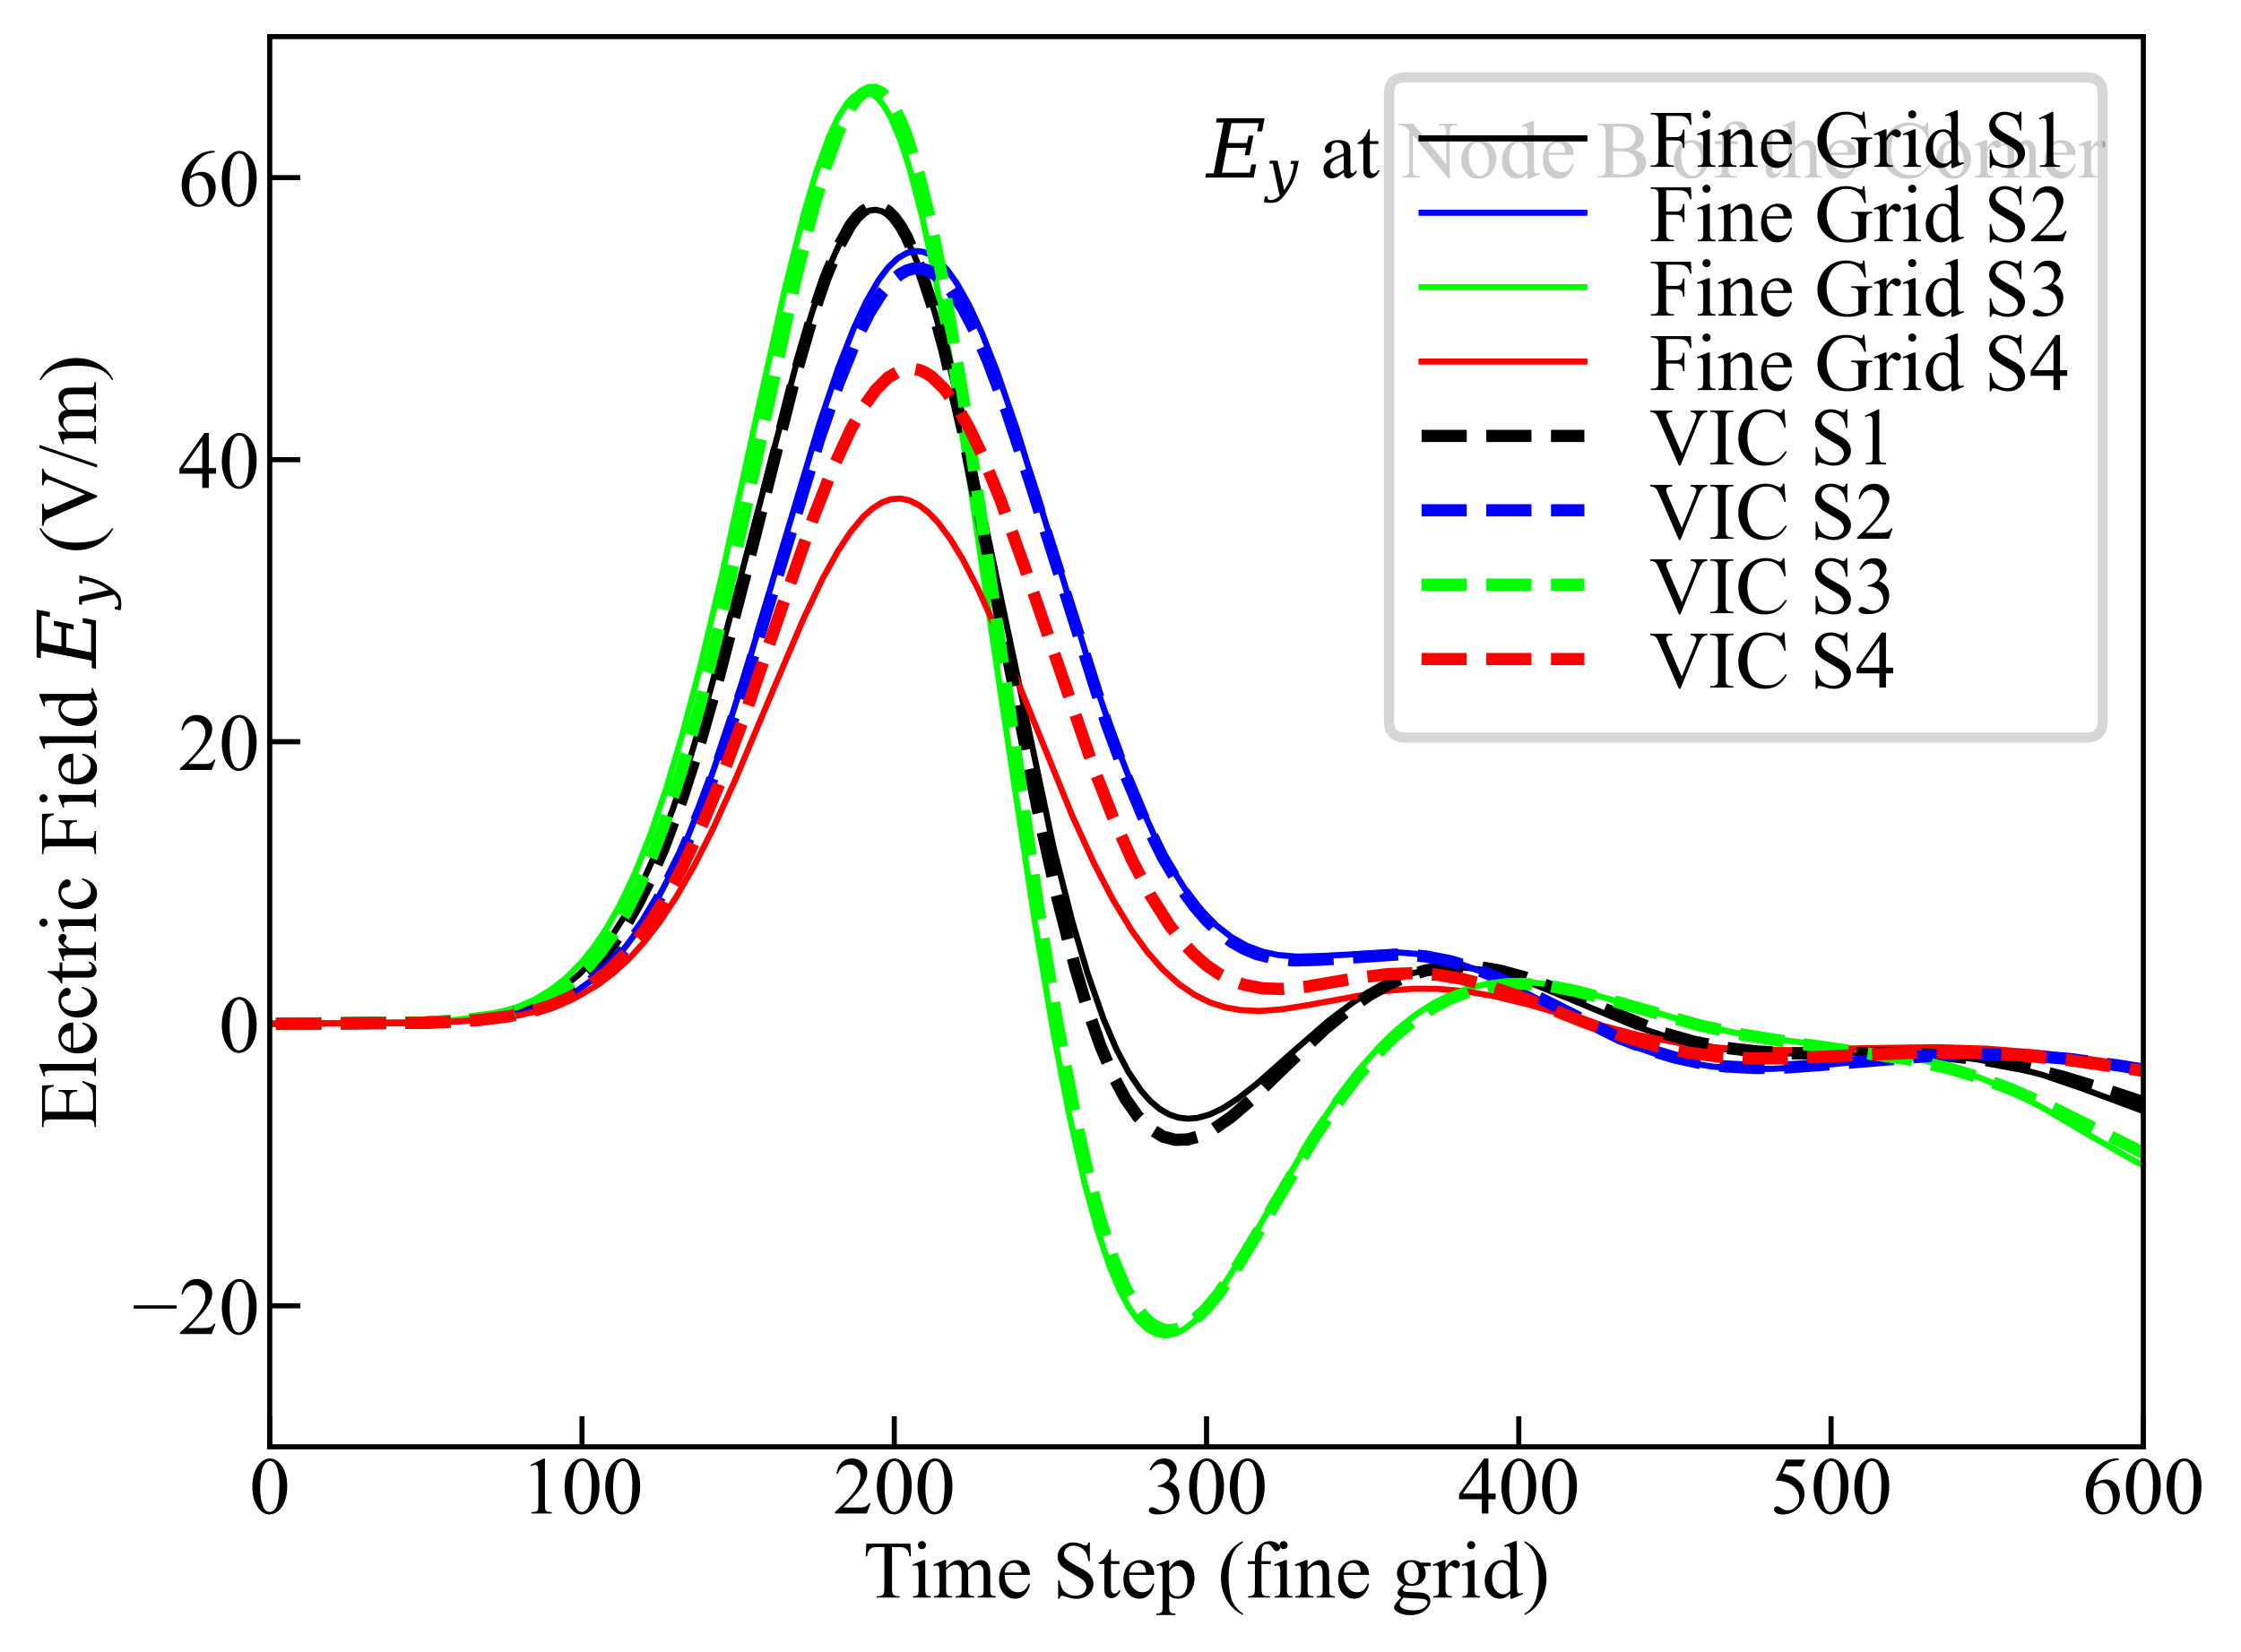 <?xml version="1.0" encoding="utf-8" standalone="no"?>
<!DOCTYPE svg PUBLIC "-//W3C//DTD SVG 1.1//EN"
  "http://www.w3.org/Graphics/SVG/1.1/DTD/svg11.dtd">
<!-- Created with matplotlib (https://matplotlib.org/) -->
<svg height="162.347pt" version="1.1" viewBox="0 0 220.251 162.347" width="220.251pt" xmlns="http://www.w3.org/2000/svg" xmlns:xlink="http://www.w3.org/1999/xlink">
 <defs>
  <style type="text/css">*{stroke-linecap:butt;stroke-linejoin:round;}</style>
 </defs>
 <g id="figure_1">
  <g id="patch_1">
   <path d="M 0 162.347 
L 220.251 162.347 
L 220.251 0 
L 0 0 
z
" style="fill:#ffffff;"/>
  </g>
  <g id="axes_1">
   <g id="patch_2">
    <path d="M 26.511 142.2 
L 210.651 142.2 
L 210.651 3.6 
L 26.511 3.6 
z
" style="fill:#ffffff;"/>
   </g>
   <g id="matplotlib.axis_1">
    <g id="xtick_1">
     <g id="line2d_1">
      <defs>
       <path d="M 0 0 
L 0 -3 
" id="m386641f27d" style="stroke:#000000;stroke-width:0.5;"/>
      </defs>
      <g>
       <use style="stroke:#000000;stroke-width:0.5;" x="26.511" xlink:href="#m386641f27d" y="142.2"/>
      </g>
     </g>
     <g id="text_1">
      <!-- 0 -->
      <g transform="translate(24.511 148.755)scale(0.08 -0.08)">
       <defs>
        <path d="M 3.609 32.719 
Q 3.609 44.047 7.031 52.219 
Q 10.453 60.406 16.109 64.406 
Q 20.516 67.578 25.203 67.578 
Q 32.812 67.578 38.875 59.812 
Q 46.438 50.203 46.438 33.734 
Q 46.438 22.219 43.109 14.156 
Q 39.797 6.109 34.641 2.469 
Q 29.5 -1.172 24.703 -1.172 
Q 15.234 -1.172 8.938 10.016 
Q 3.609 19.438 3.609 32.719 
z
M 13.188 31.5 
Q 13.188 17.828 16.547 9.188 
Q 19.344 1.906 24.859 1.906 
Q 27.484 1.906 30.312 4.266 
Q 33.156 6.641 34.625 12.203 
Q 36.859 20.609 36.859 35.891 
Q 36.859 47.219 34.516 54.781 
Q 32.766 60.406 29.984 62.75 
Q 27.984 64.359 25.141 64.359 
Q 21.828 64.359 19.234 61.375 
Q 15.719 57.328 14.453 48.625 
Q 13.188 39.938 13.188 31.5 
z
" id="TimesNewRomanPSMT-48"/>
       </defs>
       <use xlink:href="#TimesNewRomanPSMT-48"/>
      </g>
     </g>
    </g>
    <g id="xtick_2">
     <g id="line2d_2">
      <g>
       <use style="stroke:#000000;stroke-width:0.5;" x="57.201" xlink:href="#m386641f27d" y="142.2"/>
      </g>
     </g>
     <g id="text_2">
      <!-- 100 -->
      <g transform="translate(51.201 148.755)scale(0.08 -0.08)">
       <defs>
        <path d="M 11.719 59.719 
L 27.828 67.578 
L 29.438 67.578 
L 29.438 11.672 
Q 29.438 6.109 29.906 4.734 
Q 30.375 3.375 31.828 2.641 
Q 33.297 1.906 37.797 1.812 
L 37.797 0 
L 12.891 0 
L 12.891 1.812 
Q 17.578 1.906 18.938 2.609 
Q 20.312 3.328 20.844 4.516 
Q 21.391 5.719 21.391 11.672 
L 21.391 47.406 
Q 21.391 54.641 20.906 56.688 
Q 20.562 58.25 19.656 58.984 
Q 18.75 59.719 17.484 59.719 
Q 15.672 59.719 12.453 58.203 
z
" id="TimesNewRomanPSMT-49"/>
       </defs>
       <use xlink:href="#TimesNewRomanPSMT-49"/>
       <use x="50" xlink:href="#TimesNewRomanPSMT-48"/>
       <use x="100" xlink:href="#TimesNewRomanPSMT-48"/>
      </g>
     </g>
    </g>
    <g id="xtick_3">
     <g id="line2d_3">
      <g>
       <use style="stroke:#000000;stroke-width:0.5;" x="87.891" xlink:href="#m386641f27d" y="142.2"/>
      </g>
     </g>
     <g id="text_3">
      <!-- 200 -->
      <g transform="translate(81.891 148.755)scale(0.08 -0.08)">
       <defs>
        <path d="M 45.844 12.75 
L 41.219 0 
L 2.156 0 
L 2.156 1.812 
Q 19.391 17.531 26.422 27.484 
Q 33.453 37.453 33.453 45.703 
Q 33.453 52 29.594 56.047 
Q 25.734 60.109 20.359 60.109 
Q 15.484 60.109 11.594 57.25 
Q 7.719 54.391 5.859 48.875 
L 4.047 48.875 
Q 5.281 57.906 10.328 62.734 
Q 15.375 67.578 22.953 67.578 
Q 31 67.578 36.391 62.406 
Q 41.797 57.234 41.797 50.203 
Q 41.797 45.172 39.453 40.141 
Q 35.844 32.234 27.734 23.391 
Q 15.578 10.109 12.547 7.375 
L 29.828 7.375 
Q 35.109 7.375 37.234 7.766 
Q 39.359 8.156 41.062 9.344 
Q 42.781 10.547 44.047 12.75 
z
" id="TimesNewRomanPSMT-50"/>
       </defs>
       <use xlink:href="#TimesNewRomanPSMT-50"/>
       <use x="50" xlink:href="#TimesNewRomanPSMT-48"/>
       <use x="100" xlink:href="#TimesNewRomanPSMT-48"/>
      </g>
     </g>
    </g>
    <g id="xtick_4">
     <g id="line2d_4">
      <g>
       <use style="stroke:#000000;stroke-width:0.5;" x="118.581" xlink:href="#m386641f27d" y="142.2"/>
      </g>
     </g>
     <g id="text_4">
      <!-- 300 -->
      <g transform="translate(112.581 148.755)scale(0.08 -0.08)">
       <defs>
        <path d="M 5.078 53.609 
Q 7.906 60.297 12.219 63.938 
Q 16.547 67.578 23 67.578 
Q 30.953 67.578 35.203 62.406 
Q 38.422 58.547 38.422 54.156 
Q 38.422 46.922 29.344 39.203 
Q 35.453 36.812 38.578 32.375 
Q 41.703 27.938 41.703 21.922 
Q 41.703 13.328 36.234 7.031 
Q 29.109 -1.172 15.578 -1.172 
Q 8.891 -1.172 6.469 0.484 
Q 4.047 2.156 4.047 4.047 
Q 4.047 5.469 5.188 6.547 
Q 6.344 7.625 7.953 7.625 
Q 9.188 7.625 10.453 7.234 
Q 11.281 6.984 14.203 5.438 
Q 17.141 3.906 18.266 3.609 
Q 20.062 3.078 22.125 3.078 
Q 27.094 3.078 30.781 6.938 
Q 34.469 10.797 34.469 16.062 
Q 34.469 19.922 32.766 23.578 
Q 31.5 26.312 29.984 27.734 
Q 27.875 29.688 24.219 31.266 
Q 20.562 32.859 16.75 32.859 
L 15.188 32.859 
L 15.188 34.328 
Q 19.047 34.812 22.922 37.109 
Q 26.812 39.406 28.562 42.625 
Q 30.328 45.844 30.328 49.703 
Q 30.328 54.734 27.172 57.828 
Q 24.031 60.938 19.344 60.938 
Q 11.766 60.938 6.688 52.828 
z
" id="TimesNewRomanPSMT-51"/>
       </defs>
       <use xlink:href="#TimesNewRomanPSMT-51"/>
       <use x="50" xlink:href="#TimesNewRomanPSMT-48"/>
       <use x="100" xlink:href="#TimesNewRomanPSMT-48"/>
      </g>
     </g>
    </g>
    <g id="xtick_5">
     <g id="line2d_5">
      <g>
       <use style="stroke:#000000;stroke-width:0.5;" x="149.271" xlink:href="#m386641f27d" y="142.2"/>
      </g>
     </g>
     <g id="text_5">
      <!-- 400 -->
      <g transform="translate(143.271 148.755)scale(0.08 -0.08)">
       <defs>
        <path d="M 46.531 24.422 
L 46.531 17.484 
L 37.641 17.484 
L 37.641 0 
L 29.594 0 
L 29.594 17.484 
L 1.562 17.484 
L 1.562 23.734 
L 32.281 67.578 
L 37.641 67.578 
L 37.641 24.422 
z
M 29.594 24.422 
L 29.594 57.281 
L 6.344 24.422 
z
" id="TimesNewRomanPSMT-52"/>
       </defs>
       <use xlink:href="#TimesNewRomanPSMT-52"/>
       <use x="50" xlink:href="#TimesNewRomanPSMT-48"/>
       <use x="100" xlink:href="#TimesNewRomanPSMT-48"/>
      </g>
     </g>
    </g>
    <g id="xtick_6">
     <g id="line2d_6">
      <g>
       <use style="stroke:#000000;stroke-width:0.5;" x="179.961" xlink:href="#m386641f27d" y="142.2"/>
      </g>
     </g>
     <g id="text_6">
      <!-- 500 -->
      <g transform="translate(173.961 148.755)scale(0.08 -0.08)">
       <defs>
        <path d="M 43.406 66.219 
L 39.594 57.906 
L 19.672 57.906 
L 15.328 49.031 
Q 28.266 47.125 35.844 39.406 
Q 42.328 32.766 42.328 23.781 
Q 42.328 18.562 40.203 14.109 
Q 38.094 9.672 34.859 6.547 
Q 31.641 3.422 27.688 1.516 
Q 22.078 -1.172 16.156 -1.172 
Q 10.203 -1.172 7.484 0.844 
Q 4.781 2.875 4.781 5.328 
Q 4.781 6.688 5.906 7.734 
Q 7.031 8.797 8.734 8.797 
Q 10.016 8.797 10.969 8.406 
Q 11.922 8.016 14.203 6.391 
Q 17.875 3.859 21.625 3.859 
Q 27.344 3.859 31.656 8.172 
Q 35.984 12.5 35.984 18.703 
Q 35.984 24.703 32.125 29.906 
Q 28.266 35.109 21.484 37.938 
Q 16.156 40.141 6.984 40.484 
L 19.672 66.219 
z
" id="TimesNewRomanPSMT-53"/>
       </defs>
       <use xlink:href="#TimesNewRomanPSMT-53"/>
       <use x="50" xlink:href="#TimesNewRomanPSMT-48"/>
       <use x="100" xlink:href="#TimesNewRomanPSMT-48"/>
      </g>
     </g>
    </g>
    <g id="xtick_7">
     <g id="line2d_7">
      <g>
       <use style="stroke:#000000;stroke-width:0.5;" x="210.651" xlink:href="#m386641f27d" y="142.2"/>
      </g>
     </g>
     <g id="text_7">
      <!-- 600 -->
      <g transform="translate(204.651 148.755)scale(0.08 -0.08)">
       <defs>
        <path d="M 44.828 67.578 
L 44.828 65.766 
Q 38.375 65.141 34.297 63.203 
Q 30.219 61.281 26.234 57.328 
Q 22.266 53.375 19.656 48.516 
Q 17.047 43.656 15.281 36.969 
Q 22.312 41.797 29.391 41.797 
Q 36.188 41.797 41.156 36.328 
Q 46.141 30.859 46.141 22.266 
Q 46.141 13.969 41.109 7.125 
Q 35.062 -1.172 25.094 -1.172 
Q 18.312 -1.172 13.578 3.328 
Q 4.297 12.062 4.297 25.984 
Q 4.297 34.859 7.859 42.859 
Q 11.422 50.875 18.031 57.078 
Q 24.656 63.281 30.703 65.422 
Q 36.766 67.578 42 67.578 
z
M 14.453 33.406 
Q 13.578 26.812 13.578 22.75 
Q 13.578 18.062 15.312 12.562 
Q 17.047 7.078 20.453 3.859 
Q 22.953 1.562 26.516 1.562 
Q 30.766 1.562 34.109 5.562 
Q 37.453 9.578 37.453 17 
Q 37.453 25.344 34.125 31.438 
Q 30.812 37.547 24.703 37.547 
Q 22.859 37.547 20.734 36.766 
Q 18.609 35.984 14.453 33.406 
z
" id="TimesNewRomanPSMT-54"/>
       </defs>
       <use xlink:href="#TimesNewRomanPSMT-54"/>
       <use x="50" xlink:href="#TimesNewRomanPSMT-48"/>
       <use x="100" xlink:href="#TimesNewRomanPSMT-48"/>
      </g>
     </g>
    </g>
    <g id="text_8">
     <!-- Time Step (fine grid) -->
     <g transform="translate(84.843 157.021)scale(0.08 -0.08)">
      <defs>
       <path d="M 57.859 66.219 
L 58.594 50.688 
L 56.734 50.688 
Q 56.203 54.781 55.281 56.547 
Q 53.766 59.375 51.25 60.719 
Q 48.734 62.062 44.625 62.062 
L 35.297 62.062 
L 35.297 11.469 
Q 35.297 5.375 36.625 3.859 
Q 38.484 1.812 42.328 1.812 
L 44.625 1.812 
L 44.625 0 
L 16.547 0 
L 16.547 1.812 
L 18.891 1.812 
Q 23.094 1.812 24.859 4.344 
Q 25.922 5.906 25.922 11.469 
L 25.922 62.062 
L 17.969 62.062 
Q 13.328 62.062 11.375 61.375 
Q 8.844 60.453 7.031 57.812 
Q 5.219 55.172 4.891 50.688 
L 3.031 50.688 
L 3.812 66.219 
z
" id="TimesNewRomanPSMT-84"/>
       <path d="M 14.5 69.438 
Q 16.547 69.438 17.984 67.984 
Q 19.438 66.547 19.438 64.5 
Q 19.438 62.453 17.984 60.984 
Q 16.547 59.516 14.5 59.516 
Q 12.453 59.516 10.984 60.984 
Q 9.516 62.453 9.516 64.5 
Q 9.516 66.547 10.953 67.984 
Q 12.406 69.438 14.5 69.438 
z
M 18.562 46.047 
L 18.562 10.109 
Q 18.562 5.906 19.172 4.516 
Q 19.781 3.125 20.969 2.438 
Q 22.172 1.766 25.344 1.766 
L 25.344 0 
L 3.609 0 
L 3.609 1.766 
Q 6.891 1.766 8 2.391 
Q 9.125 3.031 9.781 4.484 
Q 10.453 5.953 10.453 10.109 
L 10.453 27.344 
Q 10.453 34.625 10.016 36.766 
Q 9.672 38.328 8.938 38.938 
Q 8.203 39.547 6.938 39.547 
Q 5.562 39.547 3.609 38.812 
L 2.938 40.578 
L 16.406 46.047 
z
" id="TimesNewRomanPSMT-105"/>
       <path d="M 16.406 36.531 
Q 21.297 41.406 22.172 42.141 
Q 24.359 44 26.891 45.016 
Q 29.438 46.047 31.938 46.047 
Q 36.141 46.047 39.156 43.594 
Q 42.188 41.156 43.219 36.531 
Q 48.25 42.391 51.703 44.219 
Q 55.172 46.047 58.844 46.047 
Q 62.406 46.047 65.156 44.219 
Q 67.922 42.391 69.531 38.234 
Q 70.609 35.406 70.609 29.344 
L 70.609 10.109 
Q 70.609 5.906 71.234 4.344 
Q 71.734 3.266 73.047 2.516 
Q 74.359 1.766 77.344 1.766 
L 77.344 0 
L 55.281 0 
L 55.281 1.766 
L 56.203 1.766 
Q 59.078 1.766 60.688 2.875 
Q 61.812 3.656 62.312 5.375 
Q 62.5 6.203 62.5 10.109 
L 62.5 29.344 
Q 62.5 34.812 61.188 37.062 
Q 59.281 40.188 55.078 40.188 
Q 52.484 40.188 49.875 38.891 
Q 47.266 37.594 43.562 34.078 
L 43.453 33.547 
L 43.562 31.453 
L 43.562 10.109 
Q 43.562 5.516 44.062 4.391 
Q 44.578 3.266 45.984 2.516 
Q 47.406 1.766 50.828 1.766 
L 50.828 0 
L 28.219 0 
L 28.219 1.766 
Q 31.938 1.766 33.328 2.641 
Q 34.719 3.516 35.25 5.281 
Q 35.5 6.109 35.5 10.109 
L 35.5 29.344 
Q 35.5 34.812 33.891 37.203 
Q 31.734 40.328 27.875 40.328 
Q 25.25 40.328 22.656 38.922 
Q 18.609 36.766 16.406 34.078 
L 16.406 10.109 
Q 16.406 5.719 17.016 4.391 
Q 17.625 3.078 18.812 2.422 
Q 20.016 1.766 23.688 1.766 
L 23.688 0 
L 1.562 0 
L 1.562 1.766 
Q 4.641 1.766 5.859 2.422 
Q 7.078 3.078 7.703 4.516 
Q 8.344 5.953 8.344 10.109 
L 8.344 27.203 
Q 8.344 34.578 7.906 36.719 
Q 7.562 38.328 6.828 38.938 
Q 6.109 39.547 4.828 39.547 
Q 3.469 39.547 1.562 38.812 
L 0.828 40.578 
L 14.312 46.047 
L 16.406 46.047 
z
" id="TimesNewRomanPSMT-109"/>
       <path d="M 10.641 27.875 
Q 10.594 17.922 15.484 12.25 
Q 20.359 6.594 26.953 6.594 
Q 31.344 6.594 34.594 9 
Q 37.844 11.422 40.047 17.281 
L 41.547 16.312 
Q 40.531 9.625 35.594 4.125 
Q 30.672 -1.375 23.25 -1.375 
Q 15.188 -1.375 9.453 4.906 
Q 3.719 11.188 3.719 21.781 
Q 3.719 33.25 9.594 39.672 
Q 15.484 46.094 24.359 46.094 
Q 31.891 46.094 36.719 41.141 
Q 41.547 36.188 41.547 27.875 
z
M 10.641 30.719 
L 31.344 30.719 
Q 31.109 35.016 30.328 36.766 
Q 29.109 39.5 26.688 41.062 
Q 24.266 42.625 21.625 42.625 
Q 17.578 42.625 14.375 39.469 
Q 11.188 36.328 10.641 30.719 
z
" id="TimesNewRomanPSMT-101"/>
       <path id="TimesNewRomanPSMT-32"/>
       <path d="M 45.844 67.719 
L 45.844 44.828 
L 44.047 44.828 
Q 43.172 51.422 40.891 55.328 
Q 38.625 59.234 34.422 61.516 
Q 30.219 63.812 25.734 63.812 
Q 20.656 63.812 17.328 60.719 
Q 14.016 57.625 14.016 53.656 
Q 14.016 50.641 16.109 48.141 
Q 19.141 44.484 30.516 38.375 
Q 39.797 33.406 43.188 30.734 
Q 46.578 28.078 48.406 24.453 
Q 50.25 20.844 50.25 16.891 
Q 50.25 9.375 44.406 3.922 
Q 38.578 -1.516 29.391 -1.516 
Q 26.516 -1.516 23.969 -1.078 
Q 22.469 -0.828 17.703 0.703 
Q 12.938 2.25 11.672 2.25 
Q 10.453 2.25 9.734 1.516 
Q 9.031 0.781 8.688 -1.516 
L 6.891 -1.516 
L 6.891 21.188 
L 8.688 21.188 
Q 9.969 14.062 12.109 10.516 
Q 14.266 6.984 18.672 4.641 
Q 23.094 2.297 28.375 2.297 
Q 34.469 2.297 38 5.516 
Q 41.547 8.734 41.547 13.141 
Q 41.547 15.578 40.203 18.062 
Q 38.875 20.562 36.031 22.703 
Q 34.125 24.172 25.625 28.922 
Q 17.141 33.688 13.547 36.516 
Q 9.969 39.359 8.109 42.766 
Q 6.25 46.188 6.25 50.297 
Q 6.25 57.422 11.719 62.562 
Q 17.188 67.719 25.641 67.719 
Q 30.906 67.719 36.812 65.141 
Q 39.547 63.922 40.672 63.922 
Q 41.938 63.922 42.75 64.672 
Q 43.562 65.438 44.047 67.719 
z
" id="TimesNewRomanPSMT-83"/>
       <path d="M 16.109 59.422 
L 16.109 44.734 
L 26.562 44.734 
L 26.562 41.312 
L 16.109 41.312 
L 16.109 12.312 
Q 16.109 7.953 17.359 6.438 
Q 18.609 4.938 20.562 4.938 
Q 22.172 4.938 23.688 5.938 
Q 25.203 6.938 26.031 8.891 
L 27.938 8.891 
Q 26.219 4.109 23.094 1.688 
Q 19.969 -0.734 16.656 -0.734 
Q 14.406 -0.734 12.25 0.516 
Q 10.109 1.766 9.078 4.078 
Q 8.062 6.391 8.062 11.234 
L 8.062 41.312 
L 0.984 41.312 
L 0.984 42.922 
Q 3.656 44 6.469 46.562 
Q 9.281 49.125 11.469 52.641 
Q 12.594 54.5 14.594 59.422 
z
" id="TimesNewRomanPSMT-116"/>
       <path d="M -0.094 40.281 
L 13.672 45.844 
L 15.531 45.844 
L 15.531 35.406 
Q 19 41.312 22.484 43.672 
Q 25.984 46.047 29.828 46.047 
Q 36.578 46.047 41.062 40.766 
Q 46.578 34.328 46.578 23.969 
Q 46.578 12.406 39.938 4.828 
Q 34.469 -1.375 26.172 -1.375 
Q 22.562 -1.375 19.922 -0.344 
Q 17.969 0.391 15.531 2.594 
L 15.531 -11.031 
Q 15.531 -15.625 16.094 -16.859 
Q 16.656 -18.109 18.047 -18.844 
Q 19.438 -19.578 23.094 -19.578 
L 23.094 -21.391 
L -0.344 -21.391 
L -0.344 -19.578 
L 0.875 -19.578 
Q 3.562 -19.625 5.469 -18.562 
Q 6.391 -18.016 6.906 -16.812 
Q 7.422 -15.625 7.422 -10.75 
L 7.422 31.547 
Q 7.422 35.891 7.031 37.062 
Q 6.641 38.234 5.781 38.812 
Q 4.938 39.406 3.469 39.406 
Q 2.297 39.406 0.484 38.719 
z
M 15.531 32.516 
L 15.531 15.828 
Q 15.531 10.406 15.969 8.688 
Q 16.656 5.859 19.312 3.703 
Q 21.969 1.562 26.031 1.562 
Q 30.906 1.562 33.938 5.375 
Q 37.891 10.359 37.891 19.391 
Q 37.891 29.641 33.406 35.156 
Q 30.281 38.969 25.984 38.969 
Q 23.641 38.969 21.344 37.797 
Q 19.578 36.922 15.531 32.516 
z
" id="TimesNewRomanPSMT-112"/>
       <path d="M 31.062 -19.578 
L 31.062 -21.391 
Q 23.688 -17.672 18.75 -12.703 
Q 11.719 -5.609 7.906 4 
Q 4.109 13.625 4.109 23.969 
Q 4.109 39.109 11.578 51.578 
Q 19.047 64.062 31.062 69.438 
L 31.062 67.391 
Q 25.047 64.062 21.188 58.297 
Q 17.328 52.547 15.422 43.703 
Q 13.531 34.859 13.531 25.25 
Q 13.531 14.797 15.141 6.25 
Q 16.406 -0.484 18.203 -4.562 
Q 20.016 -8.641 23.062 -12.391 
Q 26.125 -16.156 31.062 -19.578 
z
" id="TimesNewRomanPSMT-40"/>
       <path d="M 20.609 41.219 
L 20.609 11.812 
Q 20.609 5.562 21.969 3.906 
Q 23.781 1.766 26.812 1.766 
L 30.859 1.766 
L 30.859 0 
L 4.156 0 
L 4.156 1.766 
L 6.156 1.766 
Q 8.109 1.766 9.719 2.734 
Q 11.328 3.719 11.938 5.375 
Q 12.547 7.031 12.547 11.812 
L 12.547 41.219 
L 3.859 41.219 
L 3.859 44.734 
L 12.547 44.734 
L 12.547 47.656 
Q 12.547 54.344 14.688 58.984 
Q 16.844 63.625 21.266 66.484 
Q 25.688 69.344 31.203 69.344 
Q 36.328 69.344 40.625 66.016 
Q 43.453 63.812 43.453 61.078 
Q 43.453 59.625 42.188 58.328 
Q 40.922 57.031 39.453 57.031 
Q 38.328 57.031 37.078 57.828 
Q 35.844 58.641 34.031 61.297 
Q 32.234 63.969 30.719 64.891 
Q 29.203 65.828 27.344 65.828 
Q 25.094 65.828 23.531 64.625 
Q 21.969 63.422 21.281 60.906 
Q 20.609 58.406 20.609 47.953 
L 20.609 44.734 
L 32.125 44.734 
L 32.125 41.219 
z
" id="TimesNewRomanPSMT-102"/>
       <path d="M 16.156 36.578 
Q 24.031 46.047 31.156 46.047 
Q 34.812 46.047 37.453 44.219 
Q 40.094 42.391 41.656 38.188 
Q 42.719 35.25 42.719 29.203 
L 42.719 10.109 
Q 42.719 5.859 43.406 4.344 
Q 43.953 3.125 45.141 2.438 
Q 46.344 1.766 49.562 1.766 
L 49.562 0 
L 27.438 0 
L 27.438 1.766 
L 28.375 1.766 
Q 31.5 1.766 32.734 2.703 
Q 33.984 3.656 34.469 5.516 
Q 34.672 6.25 34.672 10.109 
L 34.672 28.422 
Q 34.672 34.516 33.078 37.281 
Q 31.5 40.047 27.734 40.047 
Q 21.922 40.047 16.156 33.688 
L 16.156 10.109 
Q 16.156 5.562 16.703 4.5 
Q 17.391 3.078 18.578 2.422 
Q 19.781 1.766 23.438 1.766 
L 23.438 0 
L 1.312 0 
L 1.312 1.766 
L 2.297 1.766 
Q 5.719 1.766 6.906 3.484 
Q 8.109 5.219 8.109 10.109 
L 8.109 26.703 
Q 8.109 34.766 7.734 36.516 
Q 7.375 38.281 6.609 38.906 
Q 5.859 39.547 4.594 39.547 
Q 3.219 39.547 1.312 38.812 
L 0.594 40.578 
L 14.062 46.047 
L 16.156 46.047 
z
" id="TimesNewRomanPSMT-110"/>
       <path d="M 15.094 16.312 
Q 10.984 18.312 8.781 21.891 
Q 6.594 25.484 6.594 29.828 
Q 6.594 36.469 11.594 41.25 
Q 16.609 46.047 24.422 46.047 
Q 30.812 46.047 35.5 42.922 
L 44.969 42.922 
Q 47.078 42.922 47.406 42.797 
Q 47.75 42.672 47.906 42.391 
Q 48.188 41.938 48.188 40.828 
Q 48.188 39.547 47.953 39.062 
Q 47.797 38.812 47.438 38.672 
Q 47.078 38.531 44.969 38.531 
L 39.156 38.531 
Q 41.891 35.016 41.891 29.547 
Q 41.891 23.297 37.109 18.844 
Q 32.328 14.406 24.266 14.406 
Q 20.953 14.406 17.484 15.375 
Q 15.328 13.531 14.562 12.141 
Q 13.812 10.75 13.812 9.766 
Q 13.812 8.938 14.625 8.156 
Q 15.438 7.375 17.781 7.031 
Q 19.141 6.844 24.609 6.688 
Q 34.672 6.453 37.641 6 
Q 42.188 5.375 44.891 2.641 
Q 47.609 -0.094 47.609 -4.109 
Q 47.609 -9.625 42.438 -14.453 
Q 34.812 -21.578 22.562 -21.578 
Q 13.141 -21.578 6.641 -17.328 
Q 2.984 -14.891 2.984 -12.25 
Q 2.984 -11.078 3.516 -9.906 
Q 4.344 -8.109 6.938 -4.891 
Q 7.281 -4.438 11.922 0.391 
Q 9.375 1.906 8.328 3.094 
Q 7.281 4.297 7.281 5.812 
Q 7.281 7.516 8.672 9.812 
Q 10.062 12.109 15.094 16.312 
z
M 23.578 43.703 
Q 19.969 43.703 17.531 40.812 
Q 15.094 37.938 15.094 31.984 
Q 15.094 24.266 18.406 20.016 
Q 20.953 16.797 24.859 16.797 
Q 28.562 16.797 30.953 19.578 
Q 33.344 22.359 33.344 28.328 
Q 33.344 36.078 29.984 40.484 
Q 27.484 43.703 23.578 43.703 
z
M 14.594 0 
Q 12.312 -2.484 11.141 -4.625 
Q 9.969 -6.781 9.969 -8.594 
Q 9.969 -10.938 12.797 -12.703 
Q 17.672 -15.719 26.906 -15.719 
Q 35.688 -15.719 39.859 -12.609 
Q 44.047 -9.516 44.047 -6 
Q 44.047 -3.469 41.547 -2.391 
Q 39.016 -1.312 31.5 -1.125 
Q 20.516 -0.828 14.594 0 
z
" id="TimesNewRomanPSMT-103"/>
       <path d="M 16.219 46.047 
L 16.219 35.984 
Q 21.828 46.047 27.734 46.047 
Q 30.422 46.047 32.172 44.406 
Q 33.938 42.781 33.938 40.625 
Q 33.938 38.719 32.656 37.391 
Q 31.391 36.078 29.641 36.078 
Q 27.938 36.078 25.812 37.766 
Q 23.688 39.453 22.656 39.453 
Q 21.781 39.453 20.75 38.484 
Q 18.562 36.469 16.219 31.891 
L 16.219 10.453 
Q 16.219 6.734 17.141 4.828 
Q 17.781 3.516 19.391 2.641 
Q 21 1.766 24.031 1.766 
L 24.031 0 
L 1.125 0 
L 1.125 1.766 
Q 4.547 1.766 6.203 2.828 
Q 7.422 3.609 7.906 5.328 
Q 8.156 6.156 8.156 10.062 
L 8.156 27.391 
Q 8.156 35.203 7.828 36.688 
Q 7.516 38.188 6.656 38.859 
Q 5.812 39.547 4.547 39.547 
Q 3.031 39.547 1.125 38.812 
L 0.641 40.578 
L 14.156 46.047 
z
" id="TimesNewRomanPSMT-114"/>
       <path d="M 34.719 5.031 
Q 31.453 1.609 28.328 0.109 
Q 25.203 -1.375 21.578 -1.375 
Q 14.266 -1.375 8.797 4.75 
Q 3.328 10.891 3.328 20.516 
Q 3.328 30.125 9.375 38.109 
Q 15.438 46.094 24.953 46.094 
Q 30.859 46.094 34.719 42.328 
L 34.719 50.594 
Q 34.719 58.25 34.344 60 
Q 33.984 61.766 33.203 62.391 
Q 32.422 63.031 31.25 63.031 
Q 29.984 63.031 27.875 62.25 
L 27.25 63.969 
L 40.578 69.438 
L 42.781 69.438 
L 42.781 17.719 
Q 42.781 9.859 43.141 8.125 
Q 43.5 6.391 44.312 5.703 
Q 45.125 5.031 46.188 5.031 
Q 47.516 5.031 49.703 5.859 
L 50.25 4.156 
L 36.969 -1.375 
L 34.719 -1.375 
z
M 34.719 8.453 
L 34.719 31.5 
Q 34.422 34.812 32.953 37.547 
Q 31.5 40.281 29.078 41.672 
Q 26.656 43.062 24.359 43.062 
Q 20.062 43.062 16.703 39.203 
Q 12.25 34.125 12.25 24.359 
Q 12.25 14.5 16.547 9.25 
Q 20.844 4 26.125 4 
Q 30.562 4 34.719 8.453 
z
" id="TimesNewRomanPSMT-100"/>
       <path d="M 2.25 67.391 
L 2.25 69.438 
Q 9.672 65.766 14.594 60.797 
Q 21.578 53.656 25.391 44.062 
Q 29.203 34.469 29.203 24.078 
Q 29.203 8.938 21.75 -3.531 
Q 14.312 -16.016 2.25 -21.391 
L 2.25 -19.578 
Q 8.25 -16.219 12.125 -10.469 
Q 16.016 -4.734 17.891 4.125 
Q 19.781 12.984 19.781 22.609 
Q 19.781 33.016 18.172 41.609 
Q 16.938 48.344 15.109 52.391 
Q 13.281 56.453 10.25 60.203 
Q 7.234 63.969 2.25 67.391 
z
" id="TimesNewRomanPSMT-41"/>
      </defs>
      <use xlink:href="#TimesNewRomanPSMT-84"/>
      <use x="57.584" xlink:href="#TimesNewRomanPSMT-105"/>
      <use x="85.367" xlink:href="#TimesNewRomanPSMT-109"/>
      <use x="163.15" xlink:href="#TimesNewRomanPSMT-101"/>
      <use x="207.535" xlink:href="#TimesNewRomanPSMT-32"/>
      <use x="232.535" xlink:href="#TimesNewRomanPSMT-83"/>
      <use x="288.15" xlink:href="#TimesNewRomanPSMT-116"/>
      <use x="315.934" xlink:href="#TimesNewRomanPSMT-101"/>
      <use x="360.318" xlink:href="#TimesNewRomanPSMT-112"/>
      <use x="410.318" xlink:href="#TimesNewRomanPSMT-32"/>
      <use x="435.318" xlink:href="#TimesNewRomanPSMT-40"/>
      <use x="468.619" xlink:href="#TimesNewRomanPSMT-102"/>
      <use x="501.92" xlink:href="#TimesNewRomanPSMT-105"/>
      <use x="529.703" xlink:href="#TimesNewRomanPSMT-110"/>
      <use x="579.703" xlink:href="#TimesNewRomanPSMT-101"/>
      <use x="624.088" xlink:href="#TimesNewRomanPSMT-32"/>
      <use x="649.088" xlink:href="#TimesNewRomanPSMT-103"/>
      <use x="699.088" xlink:href="#TimesNewRomanPSMT-114"/>
      <use x="732.389" xlink:href="#TimesNewRomanPSMT-105"/>
      <use x="760.172" xlink:href="#TimesNewRomanPSMT-100"/>
      <use x="810.172" xlink:href="#TimesNewRomanPSMT-41"/>
     </g>
    </g>
   </g>
   <g id="matplotlib.axis_2">
    <g id="ytick_1">
     <g id="line2d_8">
      <defs>
       <path d="M 0 0 
L 3 0 
" id="m34e88f7efe" style="stroke:#000000;stroke-width:0.5;"/>
      </defs>
      <g>
       <use style="stroke:#000000;stroke-width:0.5;" x="26.511" xlink:href="#m34e88f7efe" y="128.34"/>
      </g>
     </g>
     <g id="text_9">
      <!-- −20 -->
      <g transform="translate(13 131.118)scale(0.08 -0.08)">
       <defs>
        <path d="M 54.438 31.25 
L 1.812 31.25 
L 1.812 35.25 
L 54.438 35.25 
z
" id="TimesNewRomanPSMT-8722"/>
       </defs>
       <use xlink:href="#TimesNewRomanPSMT-8722"/>
       <use x="56.396" xlink:href="#TimesNewRomanPSMT-50"/>
       <use x="106.396" xlink:href="#TimesNewRomanPSMT-48"/>
      </g>
     </g>
    </g>
    <g id="ytick_2">
     <g id="line2d_9">
      <g>
       <use style="stroke:#000000;stroke-width:0.5;" x="26.511" xlink:href="#m34e88f7efe" y="100.62"/>
      </g>
     </g>
     <g id="text_10">
      <!-- 0 -->
      <g transform="translate(21.511 103.397)scale(0.08 -0.08)">
       <use xlink:href="#TimesNewRomanPSMT-48"/>
      </g>
     </g>
    </g>
    <g id="ytick_3">
     <g id="line2d_10">
      <g>
       <use style="stroke:#000000;stroke-width:0.5;" x="26.511" xlink:href="#m34e88f7efe" y="72.9"/>
      </g>
     </g>
     <g id="text_11">
      <!-- 20 -->
      <g transform="translate(17.511 75.677)scale(0.08 -0.08)">
       <use xlink:href="#TimesNewRomanPSMT-50"/>
       <use x="50" xlink:href="#TimesNewRomanPSMT-48"/>
      </g>
     </g>
    </g>
    <g id="ytick_4">
     <g id="line2d_11">
      <g>
       <use style="stroke:#000000;stroke-width:0.5;" x="26.511" xlink:href="#m34e88f7efe" y="45.18"/>
      </g>
     </g>
     <g id="text_12">
      <!-- 40 -->
      <g transform="translate(17.511 47.958)scale(0.08 -0.08)">
       <use xlink:href="#TimesNewRomanPSMT-52"/>
       <use x="50" xlink:href="#TimesNewRomanPSMT-48"/>
      </g>
     </g>
    </g>
    <g id="ytick_5">
     <g id="line2d_12">
      <g>
       <use style="stroke:#000000;stroke-width:0.5;" x="26.511" xlink:href="#m34e88f7efe" y="17.46"/>
      </g>
     </g>
     <g id="text_13">
      <!-- 60 -->
      <g transform="translate(17.511 20.238)scale(0.08 -0.08)">
       <use xlink:href="#TimesNewRomanPSMT-54"/>
       <use x="50" xlink:href="#TimesNewRomanPSMT-48"/>
      </g>
     </g>
    </g>
    <g id="text_14">
     <!-- Electric Field $E_y$ (V/m) -->
     <g transform="translate(9.44 110.94)rotate(-90)scale(0.08 -0.08)">
      <defs>
       <path d="M 20.906 62.594 
L 20.906 36.422 
L 35.453 36.422 
Q 41.109 36.422 43.016 38.141 
Q 45.562 40.375 45.844 46.047 
L 47.656 46.047 
L 47.656 23 
L 45.844 23 
Q 45.172 27.828 44.484 29.203 
Q 43.609 30.906 41.594 31.875 
Q 39.594 32.859 35.453 32.859 
L 20.906 32.859 
L 20.906 11.031 
Q 20.906 6.641 21.297 5.688 
Q 21.688 4.734 22.656 4.172 
Q 23.641 3.609 26.375 3.609 
L 37.594 3.609 
Q 43.219 3.609 45.75 4.391 
Q 48.297 5.172 50.641 7.469 
Q 53.656 10.5 56.844 16.609 
L 58.797 16.609 
L 53.078 0 
L 2.047 0 
L 2.047 1.812 
L 4.391 1.812 
Q 6.734 1.812 8.844 2.938 
Q 10.406 3.719 10.969 5.281 
Q 11.531 6.844 11.531 11.672 
L 11.531 54.688 
Q 11.531 60.984 10.25 62.453 
Q 8.5 64.406 4.391 64.406 
L 2.047 64.406 
L 2.047 66.219 
L 53.078 66.219 
L 53.812 51.703 
L 51.906 51.703 
Q 50.875 56.938 49.625 58.891 
Q 48.391 60.844 45.953 61.859 
Q 44 62.594 39.062 62.594 
z
" id="TimesNewRomanPSMT-69"/>
       <path d="M 18.5 69.438 
L 18.5 10.109 
Q 18.5 5.906 19.109 4.531 
Q 19.734 3.172 21 2.469 
Q 22.266 1.766 25.734 1.766 
L 25.734 0 
L 3.812 0 
L 3.812 1.766 
Q 6.891 1.766 8 2.391 
Q 9.125 3.031 9.766 4.484 
Q 10.406 5.953 10.406 10.109 
L 10.406 50.734 
Q 10.406 58.297 10.062 60.031 
Q 9.719 61.766 8.953 62.391 
Q 8.203 63.031 7.031 63.031 
Q 5.766 63.031 3.812 62.25 
L 2.984 63.969 
L 16.312 69.438 
z
" id="TimesNewRomanPSMT-108"/>
       <path d="M 41.109 17 
Q 39.312 8.156 34.031 3.391 
Q 28.766 -1.375 22.359 -1.375 
Q 14.75 -1.375 9.078 5.016 
Q 3.422 11.422 3.422 22.312 
Q 3.422 32.859 9.688 39.453 
Q 15.969 46.047 24.75 46.047 
Q 31.344 46.047 35.594 42.547 
Q 39.844 39.062 39.844 35.297 
Q 39.844 33.453 38.641 32.297 
Q 37.453 31.156 35.297 31.156 
Q 32.422 31.156 30.953 33.016 
Q 30.125 34.031 29.859 36.906 
Q 29.594 39.797 27.875 41.312 
Q 26.172 42.781 23.141 42.781 
Q 18.266 42.781 15.281 39.156 
Q 11.328 34.375 11.328 26.516 
Q 11.328 18.5 15.25 12.375 
Q 19.188 6.25 25.875 6.25 
Q 30.672 6.25 34.469 9.516 
Q 37.156 11.766 39.703 17.672 
z
" id="TimesNewRomanPSMT-99"/>
       <path d="M 20.453 62.594 
L 20.453 36.578 
L 32.516 36.578 
Q 36.672 36.578 38.594 38.406 
Q 40.531 40.234 41.156 45.656 
L 42.969 45.656 
L 42.969 23.25 
L 41.156 23.25 
Q 41.109 27.094 40.156 28.906 
Q 39.203 30.719 37.516 31.609 
Q 35.844 32.516 32.516 32.516 
L 20.453 32.516 
L 20.453 11.719 
Q 20.453 6.688 21.094 5.078 
Q 21.578 3.859 23.141 2.984 
Q 25.297 1.812 27.641 1.812 
L 30.031 1.812 
L 30.031 0 
L 1.609 0 
L 1.609 1.812 
L 3.953 1.812 
Q 8.062 1.812 9.906 4.203 
Q 11.078 5.766 11.078 11.719 
L 11.078 54.5 
Q 11.078 59.516 10.453 61.141 
Q 9.969 62.359 8.453 63.234 
Q 6.344 64.406 3.953 64.406 
L 1.609 64.406 
L 1.609 66.219 
L 50.875 66.219 
L 51.516 51.656 
L 49.812 51.656 
Q 48.531 56.297 46.844 58.469 
Q 45.172 60.641 42.703 61.609 
Q 40.234 62.594 35.062 62.594 
z
" id="TimesNewRomanPSMT-70"/>
       <path d="M -1.516 0 
L -0.531 5.172 
L 8.734 5.172 
L 20.906 67.672 
L 11.625 67.672 
L 12.641 72.906 
L 71.344 72.906 
L 68.219 56.688 
L 62.203 56.688 
L 64.156 66.891 
L 30.672 66.891 
L 25.922 42.484 
L 49.812 42.484 
L 51.562 51.609 
L 57.562 51.609 
L 52.875 27.391 
L 46.875 27.391 
L 48.641 36.531 
L 24.75 36.531 
L 18.844 6 
L 53.125 6 
L 55.078 16.219 
L 61.078 16.219 
L 57.953 0 
z
" id="DejaVuSerif-Italic-69"/>
       <path d="M 57.516 51.469 
Q 52.688 23.531 44.188 8.797 
Q 31.734 -12.844 21.734 -19.344 
Q 17.281 -22.219 5.562 -22.219 
Q 3.266 -22.219 0.938 -21.828 
Q -1.375 -21.438 -3.719 -20.703 
L -1.766 -10.797 
L 2.828 -10.797 
Q 2.734 -11.578 2.734 -12.312 
Q 2.734 -14.359 3.609 -15.531 
Q 4.828 -17.188 8.016 -17.188 
Q 16.609 -17.188 24.078 -9.719 
L 11.812 46.688 
L 5.906 46.688 
L 6.938 51.906 
L 20.359 51.906 
L 31.891 0.391 
Q 39.75 12.156 41.656 17 
Q 47.797 32.172 49.031 46.234 
L 43.109 46.234 
L 44.141 51.469 
z
" id="DejaVuSerif-Italic-121"/>
       <path d="M 71 66.219 
L 71 64.406 
Q 67.484 63.766 65.672 62.156 
Q 63.094 59.766 61.078 54.828 
L 37.984 -1.516 
L 36.188 -1.516 
L 11.375 55.562 
Q 9.469 59.969 8.688 60.938 
Q 7.469 62.453 5.688 63.297 
Q 3.906 64.156 0.875 64.406 
L 0.875 66.219 
L 27.938 66.219 
L 27.938 64.406 
Q 23.344 63.969 21.969 62.844 
Q 20.609 61.719 20.609 59.969 
Q 20.609 57.516 22.859 52.344 
L 39.703 13.531 
L 55.328 51.859 
Q 57.625 57.516 57.625 59.719 
Q 57.625 61.141 56.203 62.422 
Q 54.781 63.719 51.422 64.266 
Q 51.172 64.312 50.594 64.406 
L 50.594 66.219 
z
" id="TimesNewRomanPSMT-86"/>
       <path d="M 28.031 69.438 
L 4.047 -1.375 
L 0.141 -1.375 
L 24.125 69.438 
z
" id="TimesNewRomanPSMT-47"/>
      </defs>
      <use transform="translate(0 0.094)" xlink:href="#TimesNewRomanPSMT-69"/>
      <use transform="translate(61.084 0.094)" xlink:href="#TimesNewRomanPSMT-108"/>
      <use transform="translate(88.867 0.094)" xlink:href="#TimesNewRomanPSMT-101"/>
      <use transform="translate(133.252 0.094)" xlink:href="#TimesNewRomanPSMT-99"/>
      <use transform="translate(177.637 0.094)" xlink:href="#TimesNewRomanPSMT-116"/>
      <use transform="translate(205.42 0.094)" xlink:href="#TimesNewRomanPSMT-114"/>
      <use transform="translate(238.721 0.094)" xlink:href="#TimesNewRomanPSMT-105"/>
      <use transform="translate(266.504 0.094)" xlink:href="#TimesNewRomanPSMT-99"/>
      <use transform="translate(310.889 0.094)" xlink:href="#TimesNewRomanPSMT-32"/>
      <use transform="translate(335.889 0.094)" xlink:href="#TimesNewRomanPSMT-70"/>
      <use transform="translate(391.504 0.094)" xlink:href="#TimesNewRomanPSMT-105"/>
      <use transform="translate(419.287 0.094)" xlink:href="#TimesNewRomanPSMT-101"/>
      <use transform="translate(463.672 0.094)" xlink:href="#TimesNewRomanPSMT-108"/>
      <use transform="translate(491.455 0.094)" xlink:href="#TimesNewRomanPSMT-100"/>
      <use transform="translate(541.455 0.094)" xlink:href="#TimesNewRomanPSMT-32"/>
      <use transform="translate(566.455 0.094)" xlink:href="#DejaVuSerif-Italic-69"/>
      <use transform="translate(639.453 -15.478)scale(0.7)" xlink:href="#DejaVuSerif-Italic-121"/>
      <use transform="translate(681.594 0.094)" xlink:href="#TimesNewRomanPSMT-32"/>
      <use transform="translate(706.594 0.094)" xlink:href="#TimesNewRomanPSMT-40"/>
      <use transform="translate(739.895 0.094)" xlink:href="#TimesNewRomanPSMT-86"/>
      <use transform="translate(812.112 0.094)" xlink:href="#TimesNewRomanPSMT-47"/>
      <use transform="translate(839.895 0.094)" xlink:href="#TimesNewRomanPSMT-109"/>
      <use transform="translate(917.678 0.094)" xlink:href="#TimesNewRomanPSMT-41"/>
     </g>
    </g>
   </g>
   <g id="line2d_13">
    <path clip-path="url(#p6d79aacc0f)" d="M 26.818 100.62 
L 40.936 100.51 
L 44.925 100.29 
L 47.994 99.906 
L 50.143 99.439 
L 51.984 98.838 
L 53.825 97.984 
L 55.36 97.025 
L 56.894 95.788 
L 58.429 94.219 
L 59.963 92.263 
L 61.498 89.864 
L 63.032 86.975 
L 64.567 83.561 
L 66.101 79.601 
L 67.943 74.139 
L 69.784 67.96 
L 72.239 58.839 
L 78.377 35.331 
L 79.912 30.391 
L 81.139 27.015 
L 82.367 24.265 
L 83.288 22.67 
L 84.208 21.514 
L 84.822 21 
L 85.436 20.7 
L 86.05 20.619 
L 86.664 20.759 
L 87.277 21.122 
L 87.891 21.709 
L 88.812 23.006 
L 89.733 24.789 
L 90.653 27.04 
L 91.881 30.717 
L 93.109 35.088 
L 94.643 41.367 
L 96.791 51.25 
L 103.543 83.284 
L 105.385 90.551 
L 106.919 95.765 
L 108.454 100.142 
L 109.681 103.026 
L 110.909 105.367 
L 112.136 107.184 
L 113.057 108.222 
L 113.978 108.998 
L 114.898 109.532 
L 115.819 109.843 
L 116.74 109.952 
L 117.661 109.88 
L 118.888 109.54 
L 120.116 108.965 
L 121.65 107.988 
L 123.492 106.549 
L 126.868 103.551 
L 130.55 100.346 
L 133.006 98.504 
L 135.154 97.181 
L 136.995 96.293 
L 138.837 95.647 
L 140.678 95.245 
L 142.519 95.082 
L 144.361 95.143 
L 146.202 95.407 
L 148.351 95.934 
L 150.806 96.763 
L 154.489 98.275 
L 160.627 100.83 
L 163.696 101.862 
L 166.458 102.574 
L 169.22 103.073 
L 172.289 103.397 
L 175.972 103.536 
L 181.803 103.475 
L 187.327 103.481 
L 191.01 103.701 
L 194.386 104.134 
L 197.455 104.752 
L 200.83 105.677 
L 204.513 106.928 
L 210.651 109.21 
L 210.651 109.21 
" style="fill:none;stroke:#000000;stroke-linecap:square;stroke-width:0.6;"/>
   </g>
   <g id="line2d_14">
    <path clip-path="url(#p6d79aacc0f)" d="M 26.818 100.62 
L 42.163 100.511 
L 46.153 100.306 
L 48.915 100.003 
L 51.37 99.539 
L 53.518 98.903 
L 55.36 98.118 
L 56.894 97.25 
L 58.429 96.142 
L 59.963 94.753 
L 61.498 93.037 
L 63.032 90.952 
L 64.567 88.46 
L 66.101 85.534 
L 67.636 82.158 
L 69.477 77.517 
L 71.319 72.268 
L 73.467 65.496 
L 76.843 54.003 
L 80.526 41.671 
L 82.367 36.213 
L 83.902 32.284 
L 85.129 29.646 
L 86.357 27.523 
L 87.277 26.3 
L 88.198 25.41 
L 89.119 24.865 
L 90.04 24.67 
L 90.653 24.738 
L 91.267 24.96 
L 92.188 25.583 
L 93.109 26.543 
L 94.029 27.826 
L 95.257 30.005 
L 96.484 32.672 
L 98.019 36.591 
L 99.86 41.97 
L 102.622 50.879 
L 107.533 66.855 
L 109.681 73.099 
L 111.523 77.847 
L 113.364 81.959 
L 114.898 84.876 
L 116.433 87.328 
L 117.967 89.332 
L 119.502 90.915 
L 121.036 92.114 
L 122.571 92.973 
L 124.105 93.541 
L 125.64 93.869 
L 127.481 94.022 
L 129.937 93.957 
L 136.995 93.582 
L 139.144 93.743 
L 141.292 94.112 
L 143.44 94.698 
L 145.895 95.611 
L 148.657 96.886 
L 152.954 99.153 
L 157.558 101.531 
L 160.627 102.867 
L 163.389 103.814 
L 165.844 104.429 
L 168.299 104.832 
L 171.061 105.053 
L 174.13 105.059 
L 177.813 104.83 
L 185.485 104.048 
L 190.703 103.653 
L 194.999 103.562 
L 198.989 103.711 
L 202.979 104.095 
L 207.275 104.746 
L 210.651 105.388 
L 210.651 105.388 
" style="fill:none;stroke:#0000ff;stroke-linecap:square;stroke-width:0.6;"/>
   </g>
   <g id="line2d_15">
    <path clip-path="url(#p6d79aacc0f)" d="M 26.818 100.62 
L 40.015 100.516 
L 44.311 100.293 
L 47.074 99.947 
L 49.222 99.491 
L 51.063 98.901 
L 52.598 98.212 
L 54.132 97.292 
L 55.667 96.086 
L 57.201 94.535 
L 58.429 93.002 
L 59.656 91.172 
L 60.884 89.01 
L 62.419 85.793 
L 63.953 81.959 
L 65.488 77.479 
L 67.022 72.349 
L 68.863 65.377 
L 71.012 56.282 
L 74.388 40.782 
L 77.15 28.372 
L 78.991 21.068 
L 80.219 16.923 
L 81.446 13.525 
L 82.367 11.547 
L 83.288 10.113 
L 83.902 9.48 
L 84.515 9.12 
L 85.129 9.04 
L 85.743 9.247 
L 86.357 9.747 
L 86.971 10.542 
L 87.584 11.632 
L 88.505 13.819 
L 89.426 16.65 
L 90.653 21.383 
L 91.881 27.122 
L 93.415 35.52 
L 95.257 46.995 
L 98.326 67.936 
L 101.702 90.566 
L 103.543 101.534 
L 105.078 109.535 
L 106.612 116.329 
L 107.84 120.835 
L 109.067 124.497 
L 109.988 126.694 
L 110.909 128.434 
L 111.829 129.735 
L 112.75 130.621 
L 113.671 131.119 
L 114.592 131.26 
L 115.512 131.078 
L 116.433 130.608 
L 117.354 129.885 
L 118.581 128.587 
L 120.116 126.541 
L 121.957 123.655 
L 125.333 117.816 
L 129.016 111.593 
L 131.471 107.899 
L 133.619 105.074 
L 135.461 102.981 
L 137.302 101.199 
L 139.144 99.724 
L 140.985 98.547 
L 142.826 97.653 
L 144.668 97.025 
L 146.509 96.642 
L 148.351 96.482 
L 150.499 96.54 
L 152.647 96.815 
L 155.409 97.41 
L 159.399 98.545 
L 166.458 100.593 
L 170.447 101.485 
L 174.437 102.142 
L 180.575 102.876 
L 185.792 103.574 
L 189.168 104.244 
L 192.237 105.09 
L 194.999 106.084 
L 197.761 107.308 
L 200.83 108.915 
L 205.434 111.623 
L 209.731 114.076 
L 210.651 114.542 
L 210.651 114.542 
" style="fill:none;stroke:#00ff00;stroke-linecap:square;stroke-width:0.6;"/>
   </g>
   <g id="line2d_16">
    <path clip-path="url(#p6d79aacc0f)" d="M 26.818 100.62 
L 42.777 100.513 
L 47.994 100.209 
L 50.756 99.843 
L 53.212 99.299 
L 55.053 98.701 
L 56.894 97.884 
L 58.736 96.8 
L 60.27 95.653 
L 61.805 94.249 
L 63.339 92.561 
L 64.874 90.567 
L 66.408 88.254 
L 68.25 85.057 
L 70.091 81.422 
L 72.239 76.712 
L 75.615 68.685 
L 78.991 60.761 
L 80.833 56.906 
L 82.367 54.134 
L 83.595 52.283 
L 84.822 50.81 
L 85.743 49.977 
L 86.664 49.392 
L 87.584 49.064 
L 88.505 48.999 
L 89.426 49.199 
L 90.346 49.661 
L 91.267 50.38 
L 92.188 51.346 
L 93.415 52.994 
L 94.643 55.016 
L 96.178 57.995 
L 98.019 62.088 
L 100.781 68.86 
L 105.385 80.178 
L 107.533 84.871 
L 109.374 88.409 
L 111.216 91.435 
L 112.75 93.549 
L 114.285 95.295 
L 115.819 96.687 
L 117.354 97.749 
L 118.888 98.511 
L 120.423 99.01 
L 121.957 99.282 
L 123.799 99.365 
L 125.947 99.208 
L 128.709 98.757 
L 136.075 97.407 
L 138.837 97.181 
L 141.292 97.186 
L 144.054 97.43 
L 146.816 97.903 
L 150.192 98.72 
L 156.944 100.671 
L 161.24 101.781 
L 164.923 102.499 
L 168.299 102.933 
L 171.982 103.174 
L 176.278 103.219 
L 183.644 103.018 
L 190.396 102.922 
L 195.306 103.074 
L 200.217 103.46 
L 205.741 104.144 
L 210.651 104.876 
L 210.651 104.876 
" style="fill:none;stroke:#ff0000;stroke-linecap:square;stroke-width:0.6;"/>
   </g>
   <g id="line2d_17">
    <path clip-path="url(#p6d79aacc0f)" d="M 27.125 100.62 
L 41.242 100.519 
L 45.539 100.305 
L 48.608 99.938 
L 51.063 99.397 
L 52.905 98.768 
L 54.746 97.874 
L 56.587 96.635 
L 57.815 95.572 
L 59.043 94.284 
L 60.27 92.742 
L 61.498 90.915 
L 62.725 88.775 
L 63.953 86.3 
L 65.181 83.47 
L 67.022 78.541 
L 68.863 72.803 
L 70.705 66.33 
L 73.16 56.828 
L 78.07 37.295 
L 79.912 30.931 
L 81.139 27.315 
L 82.367 24.344 
L 83.595 22.122 
L 84.208 21.323 
L 84.822 20.743 
L 85.436 20.391 
L 86.05 20.274 
L 86.664 20.395 
L 87.277 20.757 
L 87.891 21.362 
L 88.505 22.207 
L 89.119 23.291 
L 90.346 26.15 
L 91.574 29.878 
L 92.802 34.387 
L 94.643 42.359 
L 97.098 54.523 
L 102.009 79.653 
L 103.85 87.973 
L 105.691 95.181 
L 106.919 99.278 
L 108.147 102.778 
L 109.374 105.675 
L 110.602 107.982 
L 111.829 109.729 
L 113.057 110.953 
L 114.285 111.703 
L 115.512 112.031 
L 116.74 111.992 
L 117.967 111.643 
L 119.195 111.036 
L 121.036 109.756 
L 122.878 108.169 
L 126.561 104.589 
L 130.243 101.108 
L 132.699 99.101 
L 134.54 97.828 
L 136.381 96.779 
L 138.223 95.968 
L 140.064 95.399 
L 141.906 95.069 
L 143.747 94.969 
L 145.588 95.085 
L 147.43 95.395 
L 149.885 96.066 
L 152.954 97.21 
L 163.389 101.506 
L 166.458 102.377 
L 169.527 102.98 
L 172.596 103.341 
L 176.278 103.528 
L 181.803 103.534 
L 187.941 103.566 
L 191.623 103.779 
L 195.306 104.215 
L 198.989 104.896 
L 202.672 105.809 
L 206.968 107.106 
L 210.651 108.322 
L 210.651 108.322 
" style="fill:none;stroke:#000000;stroke-dasharray:4.44,1.92;stroke-dashoffset:0;stroke-width:1.2;"/>
   </g>
   <g id="line2d_18">
    <path clip-path="url(#p6d79aacc0f)" d="M 27.125 100.62 
L 41.856 100.522 
L 46.767 100.26 
L 49.836 99.866 
L 52.291 99.316 
L 54.132 98.696 
L 55.974 97.842 
L 57.815 96.686 
L 59.656 95.155 
L 60.884 93.894 
L 62.112 92.411 
L 63.339 90.691 
L 65.181 87.621 
L 67.022 83.936 
L 68.863 79.621 
L 70.705 74.697 
L 73.16 67.316 
L 76.229 57.216 
L 80.526 43.121 
L 82.367 37.785 
L 84.208 33.243 
L 85.436 30.769 
L 86.664 28.807 
L 87.891 27.401 
L 88.505 26.917 
L 89.119 26.584 
L 89.733 26.403 
L 90.346 26.373 
L 90.96 26.497 
L 91.574 26.773 
L 92.188 27.199 
L 93.415 28.485 
L 94.643 30.326 
L 95.871 32.674 
L 97.098 35.472 
L 98.94 40.373 
L 101.395 47.837 
L 108.76 71.135 
L 110.602 76.123 
L 112.443 80.518 
L 114.285 84.266 
L 116.126 87.352 
L 117.354 89.048 
L 118.581 90.469 
L 119.809 91.63 
L 121.036 92.551 
L 122.264 93.255 
L 123.492 93.766 
L 125.333 94.227 
L 127.174 94.4 
L 129.63 94.334 
L 137.609 93.795 
L 140.064 93.991 
L 142.519 94.464 
L 144.975 95.212 
L 147.43 96.2 
L 150.499 97.675 
L 159.092 102 
L 162.161 103.205 
L 164.616 103.947 
L 167.071 104.48 
L 169.527 104.811 
L 172.596 104.973 
L 175.665 104.914 
L 179.961 104.599 
L 190.396 103.718 
L 194.692 103.606 
L 198.989 103.722 
L 203.286 104.069 
L 208.196 104.718 
L 210.651 105.122 
L 210.651 105.122 
" style="fill:none;stroke:#0000ff;stroke-dasharray:4.44,1.92;stroke-dashoffset:0;stroke-width:1.2;"/>
   </g>
   <g id="line2d_19">
    <path clip-path="url(#p6d79aacc0f)" d="M 27.125 100.62 
L 41.242 100.511 
L 45.539 100.274 
L 48.608 99.869 
L 50.449 99.45 
L 52.291 98.833 
L 54.132 97.947 
L 55.36 97.163 
L 56.587 96.19 
L 57.815 94.997 
L 59.043 93.548 
L 60.27 91.808 
L 61.498 89.743 
L 62.725 87.32 
L 63.953 84.509 
L 65.181 81.287 
L 67.022 75.658 
L 68.863 69.08 
L 70.705 61.632 
L 73.16 50.654 
L 78.07 27.982 
L 79.912 20.603 
L 81.139 16.436 
L 82.367 13.048 
L 83.595 10.576 
L 84.208 9.722 
L 84.822 9.14 
L 85.436 8.84 
L 86.05 8.832 
L 86.664 9.122 
L 87.277 9.715 
L 87.891 10.613 
L 88.505 11.816 
L 89.119 13.322 
L 90.346 17.217 
L 91.574 22.232 
L 92.802 28.262 
L 94.643 38.902 
L 97.098 55.155 
L 102.009 88.906 
L 103.85 100.109 
L 105.691 109.788 
L 106.919 115.255 
L 108.147 119.877 
L 109.374 123.641 
L 110.602 126.558 
L 111.829 128.662 
L 112.443 129.424 
L 113.057 130.004 
L 113.671 130.41 
L 114.285 130.652 
L 114.898 130.739 
L 115.512 130.681 
L 116.126 130.488 
L 117.354 129.743 
L 118.581 128.586 
L 119.809 127.099 
L 121.65 124.416 
L 124.105 120.347 
L 129.016 112.055 
L 131.471 108.363 
L 133.312 105.912 
L 135.154 103.76 
L 136.995 101.915 
L 138.837 100.373 
L 140.678 99.123 
L 142.519 98.152 
L 144.361 97.442 
L 146.202 96.978 
L 148.044 96.739 
L 149.885 96.702 
L 152.34 96.923 
L 154.795 97.385 
L 158.478 98.361 
L 167.071 100.784 
L 171.368 101.701 
L 176.278 102.489 
L 187.941 104.177 
L 191.623 105.026 
L 194.692 105.954 
L 197.761 107.094 
L 201.444 108.713 
L 206.355 111.159 
L 210.651 113.323 
L 210.651 113.323 
" style="fill:none;stroke:#00ff00;stroke-dasharray:4.44,1.92;stroke-dashoffset:0;stroke-width:1.2;"/>
   </g>
   <g id="line2d_20">
    <path clip-path="url(#p6d79aacc0f)" d="M 27.125 100.62 
L 41.856 100.528 
L 46.767 100.28 
L 49.836 99.911 
L 52.291 99.398 
L 54.132 98.821 
L 55.974 98.029 
L 57.815 96.961 
L 59.656 95.549 
L 61.498 93.736 
L 63.339 91.458 
L 65.181 88.661 
L 67.022 85.318 
L 68.863 81.422 
L 70.705 77.002 
L 73.16 70.419 
L 76.843 59.703 
L 79.912 50.958 
L 81.753 46.258 
L 83.595 42.251 
L 84.822 40.069 
L 86.05 38.339 
L 87.277 37.108 
L 88.505 36.4 
L 89.119 36.251 
L 89.733 36.24 
L 90.346 36.366 
L 90.96 36.628 
L 91.574 37.026 
L 92.802 38.217 
L 94.029 39.911 
L 95.257 42.067 
L 96.484 44.633 
L 98.326 49.125 
L 100.781 55.963 
L 107.533 75.614 
L 109.374 80.294 
L 111.216 84.436 
L 113.057 87.975 
L 114.898 90.886 
L 116.126 92.48 
L 117.354 93.808 
L 118.581 94.884 
L 119.809 95.724 
L 121.036 96.352 
L 122.264 96.789 
L 124.105 97.14 
L 125.947 97.201 
L 128.402 96.975 
L 133.312 96.131 
L 136.381 95.74 
L 138.837 95.653 
L 141.292 95.811 
L 143.747 96.223 
L 146.202 96.862 
L 149.271 97.91 
L 155.409 100.357 
L 159.706 101.922 
L 162.775 102.805 
L 165.844 103.446 
L 168.913 103.844 
L 171.982 104.024 
L 175.665 104.022 
L 181.803 103.74 
L 189.168 103.438 
L 194.079 103.467 
L 198.375 103.697 
L 203.286 104.189 
L 208.81 104.971 
L 210.651 105.264 
L 210.651 105.264 
" style="fill:none;stroke:#ff0000;stroke-dasharray:4.44,1.92;stroke-dashoffset:0;stroke-width:1.2;"/>
   </g>
   <g id="patch_3">
    <path d="M 26.511 142.2 
L 26.511 3.6 
" style="fill:none;stroke:#000000;stroke-linecap:square;stroke-linejoin:miter;stroke-width:0.5;"/>
   </g>
   <g id="patch_4">
    <path d="M 210.651 142.2 
L 210.651 3.6 
" style="fill:none;stroke:#000000;stroke-linecap:square;stroke-linejoin:miter;stroke-width:0.5;"/>
   </g>
   <g id="patch_5">
    <path d="M 26.511 142.2 
L 210.651 142.2 
" style="fill:none;stroke:#000000;stroke-linecap:square;stroke-linejoin:miter;stroke-width:0.5;"/>
   </g>
   <g id="patch_6">
    <path d="M 26.511 3.6 
L 210.651 3.6 
" style="fill:none;stroke:#000000;stroke-linecap:square;stroke-linejoin:miter;stroke-width:0.5;"/>
   </g>
   <g id="text_15">
    <!-- $E_y$ at Node B of the Corner -->
    <g transform="translate(118.581 17.46)scale(0.08 -0.08)">
     <defs>
      <path d="M 28.469 6.453 
Q 21.578 1.125 19.828 0.297 
Q 17.188 -0.922 14.203 -0.922 
Q 9.578 -0.922 6.562 2.25 
Q 3.562 5.422 3.562 10.594 
Q 3.562 13.875 5.031 16.266 
Q 7.031 19.578 11.984 22.5 
Q 16.938 25.438 28.469 29.641 
L 28.469 31.391 
Q 28.469 38.094 26.344 40.578 
Q 24.219 43.062 20.172 43.062 
Q 17.094 43.062 15.281 41.406 
Q 13.422 39.75 13.422 37.594 
L 13.531 34.766 
Q 13.531 32.516 12.375 31.297 
Q 11.234 30.078 9.375 30.078 
Q 7.562 30.078 6.422 31.344 
Q 5.281 32.625 5.281 34.812 
Q 5.281 39.016 9.578 42.531 
Q 13.875 46.047 21.625 46.047 
Q 27.594 46.047 31.391 44.047 
Q 34.281 42.531 35.641 39.312 
Q 36.531 37.203 36.531 30.719 
L 36.531 15.531 
Q 36.531 9.125 36.766 7.688 
Q 37.016 6.25 37.578 5.766 
Q 38.141 5.281 38.875 5.281 
Q 39.656 5.281 40.234 5.609 
Q 41.266 6.25 44.188 9.188 
L 44.188 6.453 
Q 38.719 -0.875 33.734 -0.875 
Q 31.344 -0.875 29.922 0.781 
Q 28.516 2.438 28.469 6.453 
z
M 28.469 9.625 
L 28.469 26.656 
Q 21.094 23.734 18.953 22.516 
Q 15.094 20.359 13.422 18.016 
Q 11.766 15.672 11.766 12.891 
Q 11.766 9.375 13.859 7.047 
Q 15.969 4.734 18.703 4.734 
Q 22.406 4.734 28.469 9.625 
z
" id="TimesNewRomanPSMT-97"/>
      <path d="M -1.312 66.219 
L 16.656 66.219 
L 57.125 16.547 
L 57.125 54.734 
Q 57.125 60.844 55.766 62.359 
Q 53.953 64.406 50.047 64.406 
L 47.75 64.406 
L 47.75 66.219 
L 70.797 66.219 
L 70.797 64.406 
L 68.453 64.406 
Q 64.266 64.406 62.5 61.859 
Q 61.422 60.297 61.422 54.734 
L 61.422 -1.078 
L 59.672 -1.078 
L 16.016 52.25 
L 16.016 11.469 
Q 16.016 5.375 17.328 3.859 
Q 19.188 1.812 23.047 1.812 
L 25.391 1.812 
L 25.391 0 
L 2.344 0 
L 2.344 1.812 
L 4.641 1.812 
Q 8.891 1.812 10.641 4.344 
Q 11.719 5.906 11.719 11.469 
L 11.719 57.516 
Q 8.844 60.891 7.344 61.953 
Q 5.859 63.031 2.984 63.969 
Q 1.562 64.406 -1.312 64.406 
z
" id="TimesNewRomanPSMT-78"/>
      <path d="M 25 46.047 
Q 35.156 46.047 41.312 38.328 
Q 46.531 31.734 46.531 23.188 
Q 46.531 17.188 43.641 11.031 
Q 40.766 4.891 35.719 1.75 
Q 30.672 -1.375 24.469 -1.375 
Q 14.359 -1.375 8.406 6.688 
Q 3.375 13.484 3.375 21.922 
Q 3.375 28.078 6.422 34.156 
Q 9.469 40.234 14.453 43.141 
Q 19.438 46.047 25 46.047 
z
M 23.484 42.875 
Q 20.906 42.875 18.281 41.328 
Q 15.672 39.797 14.062 35.938 
Q 12.453 32.078 12.453 26.031 
Q 12.453 16.266 16.328 9.172 
Q 20.219 2.094 26.562 2.094 
Q 31.297 2.094 34.375 6 
Q 37.453 9.906 37.453 19.438 
Q 37.453 31.344 32.328 38.188 
Q 28.859 42.875 23.484 42.875 
z
" id="TimesNewRomanPSMT-111"/>
      <path d="M 46.188 33.797 
Q 53.078 32.328 56.5 29.109 
Q 61.234 24.609 61.234 18.109 
Q 61.234 13.188 58.109 8.672 
Q 54.984 4.156 49.531 2.078 
Q 44.094 0 32.906 0 
L 1.656 0 
L 1.656 1.812 
L 4.156 1.812 
Q 8.297 1.812 10.109 4.438 
Q 11.234 6.156 11.234 11.719 
L 11.234 54.5 
Q 11.234 60.641 9.812 62.25 
Q 7.906 64.406 4.156 64.406 
L 1.656 64.406 
L 1.656 66.219 
L 30.281 66.219 
Q 38.281 66.219 43.109 65.047 
Q 50.438 63.281 54.297 58.812 
Q 58.156 54.344 58.156 48.531 
Q 58.156 43.562 55.125 39.625 
Q 52.094 35.688 46.188 33.797 
z
M 20.609 36.422 
Q 22.406 36.078 24.719 35.906 
Q 27.047 35.75 29.828 35.75 
Q 36.969 35.75 40.547 37.281 
Q 44.141 38.812 46.047 41.984 
Q 47.953 45.172 47.953 48.922 
Q 47.953 54.734 43.219 58.828 
Q 38.484 62.938 29.391 62.938 
Q 24.516 62.938 20.609 61.859 
z
M 20.609 4.781 
Q 26.266 3.469 31.781 3.469 
Q 40.625 3.469 45.266 7.438 
Q 49.906 11.422 49.906 17.281 
Q 49.906 21.141 47.797 24.703 
Q 45.703 28.266 40.969 30.312 
Q 36.234 32.375 29.25 32.375 
Q 26.219 32.375 24.062 32.266 
Q 21.922 32.172 20.609 31.938 
z
" id="TimesNewRomanPSMT-66"/>
      <path d="M 16.266 69.438 
L 16.266 36.719 
Q 21.688 42.672 24.859 44.359 
Q 28.031 46.047 31.203 46.047 
Q 35.016 46.047 37.75 43.938 
Q 40.484 41.844 41.797 37.359 
Q 42.719 34.234 42.719 25.922 
L 42.719 10.109 
Q 42.719 5.859 43.406 4.297 
Q 43.891 3.125 45.062 2.438 
Q 46.234 1.766 49.359 1.766 
L 49.359 0 
L 27.391 0 
L 27.391 1.766 
L 28.422 1.766 
Q 31.547 1.766 32.766 2.703 
Q 33.984 3.656 34.469 5.516 
Q 34.625 6.297 34.625 10.109 
L 34.625 25.922 
Q 34.625 33.25 33.859 35.547 
Q 33.109 37.844 31.438 38.984 
Q 29.781 40.141 27.438 40.141 
Q 25.047 40.141 22.453 38.859 
Q 19.875 37.594 16.266 33.734 
L 16.266 10.109 
Q 16.266 5.516 16.766 4.391 
Q 17.281 3.266 18.672 2.516 
Q 20.062 1.766 23.484 1.766 
L 23.484 0 
L 1.312 0 
L 1.312 1.766 
Q 4.297 1.766 6 2.688 
Q 6.984 3.172 7.562 4.531 
Q 8.156 5.906 8.156 10.109 
L 8.156 50.594 
Q 8.156 58.25 7.781 60 
Q 7.422 61.766 6.656 62.391 
Q 5.906 63.031 4.641 63.031 
Q 3.609 63.031 1.312 62.25 
L 0.641 63.969 
L 14.016 69.438 
z
" id="TimesNewRomanPSMT-104"/>
      <path d="M 60.203 67.719 
L 61.719 45.219 
L 60.203 45.219 
Q 57.172 55.328 51.562 59.766 
Q 45.953 64.203 38.094 64.203 
Q 31.5 64.203 26.172 60.859 
Q 20.844 57.516 17.797 50.188 
Q 14.75 42.875 14.75 31.984 
Q 14.75 23 17.625 16.406 
Q 20.516 9.812 26.297 6.297 
Q 32.078 2.781 39.5 2.781 
Q 45.953 2.781 50.875 5.531 
Q 55.812 8.297 61.719 16.5 
L 63.234 15.531 
Q 58.25 6.688 51.609 2.578 
Q 44.969 -1.516 35.844 -1.516 
Q 19.391 -1.516 10.359 10.688 
Q 3.609 19.781 3.609 32.078 
Q 3.609 42 8.047 50.297 
Q 12.5 58.594 20.281 63.156 
Q 28.078 67.719 37.312 67.719 
Q 44.484 67.719 51.469 64.203 
Q 53.516 63.141 54.391 63.141 
Q 55.719 63.141 56.688 64.062 
Q 57.953 65.375 58.5 67.719 
z
" id="TimesNewRomanPSMT-67"/>
     </defs>
     <use transform="translate(0 0.094)" xlink:href="#DejaVuSerif-Italic-69"/>
     <use transform="translate(72.998 -15.478)scale(0.7)" xlink:href="#DejaVuSerif-Italic-121"/>
     <use transform="translate(115.139 0.094)" xlink:href="#TimesNewRomanPSMT-32"/>
     <use transform="translate(140.139 0.094)" xlink:href="#TimesNewRomanPSMT-97"/>
     <use transform="translate(184.524 0.094)" xlink:href="#TimesNewRomanPSMT-116"/>
     <use transform="translate(212.307 0.094)" xlink:href="#TimesNewRomanPSMT-32"/>
     <use transform="translate(237.307 0.094)" xlink:href="#TimesNewRomanPSMT-78"/>
     <use transform="translate(309.524 0.094)" xlink:href="#TimesNewRomanPSMT-111"/>
     <use transform="translate(359.524 0.094)" xlink:href="#TimesNewRomanPSMT-100"/>
     <use transform="translate(409.524 0.094)" xlink:href="#TimesNewRomanPSMT-101"/>
     <use transform="translate(453.909 0.094)" xlink:href="#TimesNewRomanPSMT-32"/>
     <use transform="translate(478.909 0.094)" xlink:href="#TimesNewRomanPSMT-66"/>
     <use transform="translate(545.608 0.094)" xlink:href="#TimesNewRomanPSMT-32"/>
     <use transform="translate(570.608 0.094)" xlink:href="#TimesNewRomanPSMT-111"/>
     <use transform="translate(620.608 0.094)" xlink:href="#TimesNewRomanPSMT-102"/>
     <use transform="translate(653.909 0.094)" xlink:href="#TimesNewRomanPSMT-32"/>
     <use transform="translate(678.909 0.094)" xlink:href="#TimesNewRomanPSMT-116"/>
     <use transform="translate(706.692 0.094)" xlink:href="#TimesNewRomanPSMT-104"/>
     <use transform="translate(756.692 0.094)" xlink:href="#TimesNewRomanPSMT-101"/>
     <use transform="translate(801.077 0.094)" xlink:href="#TimesNewRomanPSMT-32"/>
     <use transform="translate(826.077 0.094)" xlink:href="#TimesNewRomanPSMT-67"/>
     <use transform="translate(892.776 0.094)" xlink:href="#TimesNewRomanPSMT-111"/>
     <use transform="translate(942.776 0.094)" xlink:href="#TimesNewRomanPSMT-114"/>
     <use transform="translate(976.077 0.094)" xlink:href="#TimesNewRomanPSMT-110"/>
     <use transform="translate(1026.077 0.094)" xlink:href="#TimesNewRomanPSMT-101"/>
     <use transform="translate(1070.462 0.094)" xlink:href="#TimesNewRomanPSMT-114"/>
    </g>
   </g>
   <g id="legend_1">
    <g id="patch_7">
     <path d="M 138.116 72.49 
L 205.051 72.49 
Q 206.651 72.49 206.651 70.89 
L 206.651 9.2 
Q 206.651 7.6 205.051 7.6 
L 138.116 7.6 
Q 136.516 7.6 136.516 9.2 
L 136.516 70.89 
Q 136.516 72.49 138.116 72.49 
z
" style="fill:#ffffff;opacity:0.8;stroke:#cccccc;stroke-linejoin:miter;"/>
    </g>
    <g id="line2d_21">
     <path d="M 139.716 13.6 
L 155.716 13.6 
" style="fill:none;stroke:#000000;stroke-linecap:square;stroke-width:0.6;"/>
    </g>
    <g id="line2d_22"/>
    <g id="text_16">
     <!-- Fine Grid S1 -->
     <g transform="translate(162.116 16.4)scale(0.08 -0.08)">
      <defs>
       <path d="M 61.375 67.719 
L 63.094 46.828 
L 61.375 46.828 
Q 58.797 54.641 54.688 58.594 
Q 48.781 64.312 39.5 64.312 
Q 26.859 64.312 20.266 54.297 
Q 14.75 45.844 14.75 34.188 
Q 14.75 24.703 18.406 16.891 
Q 22.078 9.078 28 5.438 
Q 33.938 1.812 40.188 1.812 
Q 43.844 1.812 47.266 2.734 
Q 50.688 3.656 53.859 5.469 
L 53.859 24.609 
Q 53.859 29.594 53.094 31.125 
Q 52.344 32.672 50.75 33.469 
Q 49.172 34.281 45.172 34.281 
L 45.172 36.141 
L 70.797 36.141 
L 70.797 34.281 
L 69.578 34.281 
Q 65.766 34.281 64.359 31.734 
Q 63.375 29.938 63.375 24.609 
L 63.375 4.344 
Q 57.766 1.312 52.297 -0.094 
Q 46.828 -1.516 40.141 -1.516 
Q 20.953 -1.516 10.984 10.797 
Q 3.516 20.016 3.516 32.078 
Q 3.516 40.828 7.719 48.828 
Q 12.703 58.344 21.391 63.484 
Q 28.656 67.719 38.578 67.719 
Q 42.188 67.719 45.141 67.125 
Q 48.094 66.547 53.516 64.547 
Q 56.25 63.531 57.172 63.531 
Q 58.109 63.531 58.766 64.375 
Q 59.422 65.234 59.578 67.719 
z
" id="TimesNewRomanPSMT-71"/>
      </defs>
      <use xlink:href="#TimesNewRomanPSMT-70"/>
      <use x="55.615" xlink:href="#TimesNewRomanPSMT-105"/>
      <use x="83.398" xlink:href="#TimesNewRomanPSMT-110"/>
      <use x="133.398" xlink:href="#TimesNewRomanPSMT-101"/>
      <use x="177.783" xlink:href="#TimesNewRomanPSMT-32"/>
      <use x="202.783" xlink:href="#TimesNewRomanPSMT-71"/>
      <use x="275" xlink:href="#TimesNewRomanPSMT-114"/>
      <use x="308.301" xlink:href="#TimesNewRomanPSMT-105"/>
      <use x="336.084" xlink:href="#TimesNewRomanPSMT-100"/>
      <use x="386.084" xlink:href="#TimesNewRomanPSMT-32"/>
      <use x="411.084" xlink:href="#TimesNewRomanPSMT-83"/>
      <use x="466.699" xlink:href="#TimesNewRomanPSMT-49"/>
     </g>
    </g>
    <g id="line2d_23">
     <path d="M 139.716 20.911 
L 155.716 20.911 
" style="fill:none;stroke:#0000ff;stroke-linecap:square;stroke-width:0.6;"/>
    </g>
    <g id="line2d_24"/>
    <g id="text_17">
     <!-- Fine Grid S2 -->
     <g transform="translate(162.116 23.711)scale(0.08 -0.08)">
      <use xlink:href="#TimesNewRomanPSMT-70"/>
      <use x="55.615" xlink:href="#TimesNewRomanPSMT-105"/>
      <use x="83.398" xlink:href="#TimesNewRomanPSMT-110"/>
      <use x="133.398" xlink:href="#TimesNewRomanPSMT-101"/>
      <use x="177.783" xlink:href="#TimesNewRomanPSMT-32"/>
      <use x="202.783" xlink:href="#TimesNewRomanPSMT-71"/>
      <use x="275" xlink:href="#TimesNewRomanPSMT-114"/>
      <use x="308.301" xlink:href="#TimesNewRomanPSMT-105"/>
      <use x="336.084" xlink:href="#TimesNewRomanPSMT-100"/>
      <use x="386.084" xlink:href="#TimesNewRomanPSMT-32"/>
      <use x="411.084" xlink:href="#TimesNewRomanPSMT-83"/>
      <use x="466.699" xlink:href="#TimesNewRomanPSMT-50"/>
     </g>
    </g>
    <g id="line2d_25">
     <path d="M 139.716 28.223 
L 155.716 28.223 
" style="fill:none;stroke:#00ff00;stroke-linecap:square;stroke-width:0.6;"/>
    </g>
    <g id="line2d_26"/>
    <g id="text_18">
     <!-- Fine Grid S3 -->
     <g transform="translate(162.116 31.023)scale(0.08 -0.08)">
      <use xlink:href="#TimesNewRomanPSMT-70"/>
      <use x="55.615" xlink:href="#TimesNewRomanPSMT-105"/>
      <use x="83.398" xlink:href="#TimesNewRomanPSMT-110"/>
      <use x="133.398" xlink:href="#TimesNewRomanPSMT-101"/>
      <use x="177.783" xlink:href="#TimesNewRomanPSMT-32"/>
      <use x="202.783" xlink:href="#TimesNewRomanPSMT-71"/>
      <use x="275" xlink:href="#TimesNewRomanPSMT-114"/>
      <use x="308.301" xlink:href="#TimesNewRomanPSMT-105"/>
      <use x="336.084" xlink:href="#TimesNewRomanPSMT-100"/>
      <use x="386.084" xlink:href="#TimesNewRomanPSMT-32"/>
      <use x="411.084" xlink:href="#TimesNewRomanPSMT-83"/>
      <use x="466.699" xlink:href="#TimesNewRomanPSMT-51"/>
     </g>
    </g>
    <g id="line2d_27">
     <path d="M 139.716 35.534 
L 155.716 35.534 
" style="fill:none;stroke:#ff0000;stroke-linecap:square;stroke-width:0.6;"/>
    </g>
    <g id="line2d_28"/>
    <g id="text_19">
     <!-- Fine Grid S4 -->
     <g transform="translate(162.116 38.334)scale(0.08 -0.08)">
      <use xlink:href="#TimesNewRomanPSMT-70"/>
      <use x="55.615" xlink:href="#TimesNewRomanPSMT-105"/>
      <use x="83.398" xlink:href="#TimesNewRomanPSMT-110"/>
      <use x="133.398" xlink:href="#TimesNewRomanPSMT-101"/>
      <use x="177.783" xlink:href="#TimesNewRomanPSMT-32"/>
      <use x="202.783" xlink:href="#TimesNewRomanPSMT-71"/>
      <use x="275" xlink:href="#TimesNewRomanPSMT-114"/>
      <use x="308.301" xlink:href="#TimesNewRomanPSMT-105"/>
      <use x="336.084" xlink:href="#TimesNewRomanPSMT-100"/>
      <use x="386.084" xlink:href="#TimesNewRomanPSMT-32"/>
      <use x="411.084" xlink:href="#TimesNewRomanPSMT-83"/>
      <use x="466.699" xlink:href="#TimesNewRomanPSMT-52"/>
     </g>
    </g>
    <g id="line2d_29">
     <path d="M 139.716 42.845 
L 155.716 42.845 
" style="fill:none;stroke:#000000;stroke-dasharray:4.44,1.92;stroke-dashoffset:0;stroke-width:1.2;"/>
    </g>
    <g id="line2d_30"/>
    <g id="text_20">
     <!-- VIC S1 -->
     <g transform="translate(162.116 45.645)scale(0.08 -0.08)">
      <defs>
       <path d="M 30.859 1.812 
L 30.859 0 
L 2.484 0 
L 2.484 1.812 
L 4.828 1.812 
Q 8.938 1.812 10.797 4.203 
Q 11.969 5.766 11.969 11.719 
L 11.969 54.5 
Q 11.969 59.516 11.328 61.141 
Q 10.844 62.359 9.328 63.234 
Q 7.172 64.406 4.828 64.406 
L 2.484 64.406 
L 2.484 66.219 
L 30.859 66.219 
L 30.859 64.406 
L 28.469 64.406 
Q 24.422 64.406 22.562 62.016 
Q 21.344 60.453 21.344 54.5 
L 21.344 11.719 
Q 21.344 6.688 21.969 5.078 
Q 22.469 3.859 24.031 2.984 
Q 26.125 1.812 28.469 1.812 
z
" id="TimesNewRomanPSMT-73"/>
      </defs>
      <use xlink:href="#TimesNewRomanPSMT-86"/>
      <use x="72.217" xlink:href="#TimesNewRomanPSMT-73"/>
      <use x="105.518" xlink:href="#TimesNewRomanPSMT-67"/>
      <use x="172.217" xlink:href="#TimesNewRomanPSMT-32"/>
      <use x="197.217" xlink:href="#TimesNewRomanPSMT-83"/>
      <use x="252.832" xlink:href="#TimesNewRomanPSMT-49"/>
     </g>
    </g>
    <g id="line2d_31">
     <path d="M 139.716 50.156 
L 155.716 50.156 
" style="fill:none;stroke:#0000ff;stroke-dasharray:4.44,1.92;stroke-dashoffset:0;stroke-width:1.2;"/>
    </g>
    <g id="line2d_32"/>
    <g id="text_21">
     <!-- VIC S2 -->
     <g transform="translate(162.116 52.956)scale(0.08 -0.08)">
      <use xlink:href="#TimesNewRomanPSMT-86"/>
      <use x="72.217" xlink:href="#TimesNewRomanPSMT-73"/>
      <use x="105.518" xlink:href="#TimesNewRomanPSMT-67"/>
      <use x="172.217" xlink:href="#TimesNewRomanPSMT-32"/>
      <use x="197.217" xlink:href="#TimesNewRomanPSMT-83"/>
      <use x="252.832" xlink:href="#TimesNewRomanPSMT-50"/>
     </g>
    </g>
    <g id="line2d_33">
     <path d="M 139.716 57.468 
L 155.716 57.468 
" style="fill:none;stroke:#00ff00;stroke-dasharray:4.44,1.92;stroke-dashoffset:0;stroke-width:1.2;"/>
    </g>
    <g id="line2d_34"/>
    <g id="text_22">
     <!-- VIC S3 -->
     <g transform="translate(162.116 60.267)scale(0.08 -0.08)">
      <use xlink:href="#TimesNewRomanPSMT-86"/>
      <use x="72.217" xlink:href="#TimesNewRomanPSMT-73"/>
      <use x="105.518" xlink:href="#TimesNewRomanPSMT-67"/>
      <use x="172.217" xlink:href="#TimesNewRomanPSMT-32"/>
      <use x="197.217" xlink:href="#TimesNewRomanPSMT-83"/>
      <use x="252.832" xlink:href="#TimesNewRomanPSMT-51"/>
     </g>
    </g>
    <g id="line2d_35">
     <path d="M 139.716 64.779 
L 155.716 64.779 
" style="fill:none;stroke:#ff0000;stroke-dasharray:4.44,1.92;stroke-dashoffset:0;stroke-width:1.2;"/>
    </g>
    <g id="line2d_36"/>
    <g id="text_23">
     <!-- VIC S4 -->
     <g transform="translate(162.116 67.579)scale(0.08 -0.08)">
      <use xlink:href="#TimesNewRomanPSMT-86"/>
      <use x="72.217" xlink:href="#TimesNewRomanPSMT-73"/>
      <use x="105.518" xlink:href="#TimesNewRomanPSMT-67"/>
      <use x="172.217" xlink:href="#TimesNewRomanPSMT-32"/>
      <use x="197.217" xlink:href="#TimesNewRomanPSMT-83"/>
      <use x="252.832" xlink:href="#TimesNewRomanPSMT-52"/>
     </g>
    </g>
   </g>
  </g>
 </g>
 <defs>
  <clipPath id="p6d79aacc0f">
   <rect height="138.6" width="184.14" x="26.511" y="3.6"/>
  </clipPath>
 </defs>
</svg>
